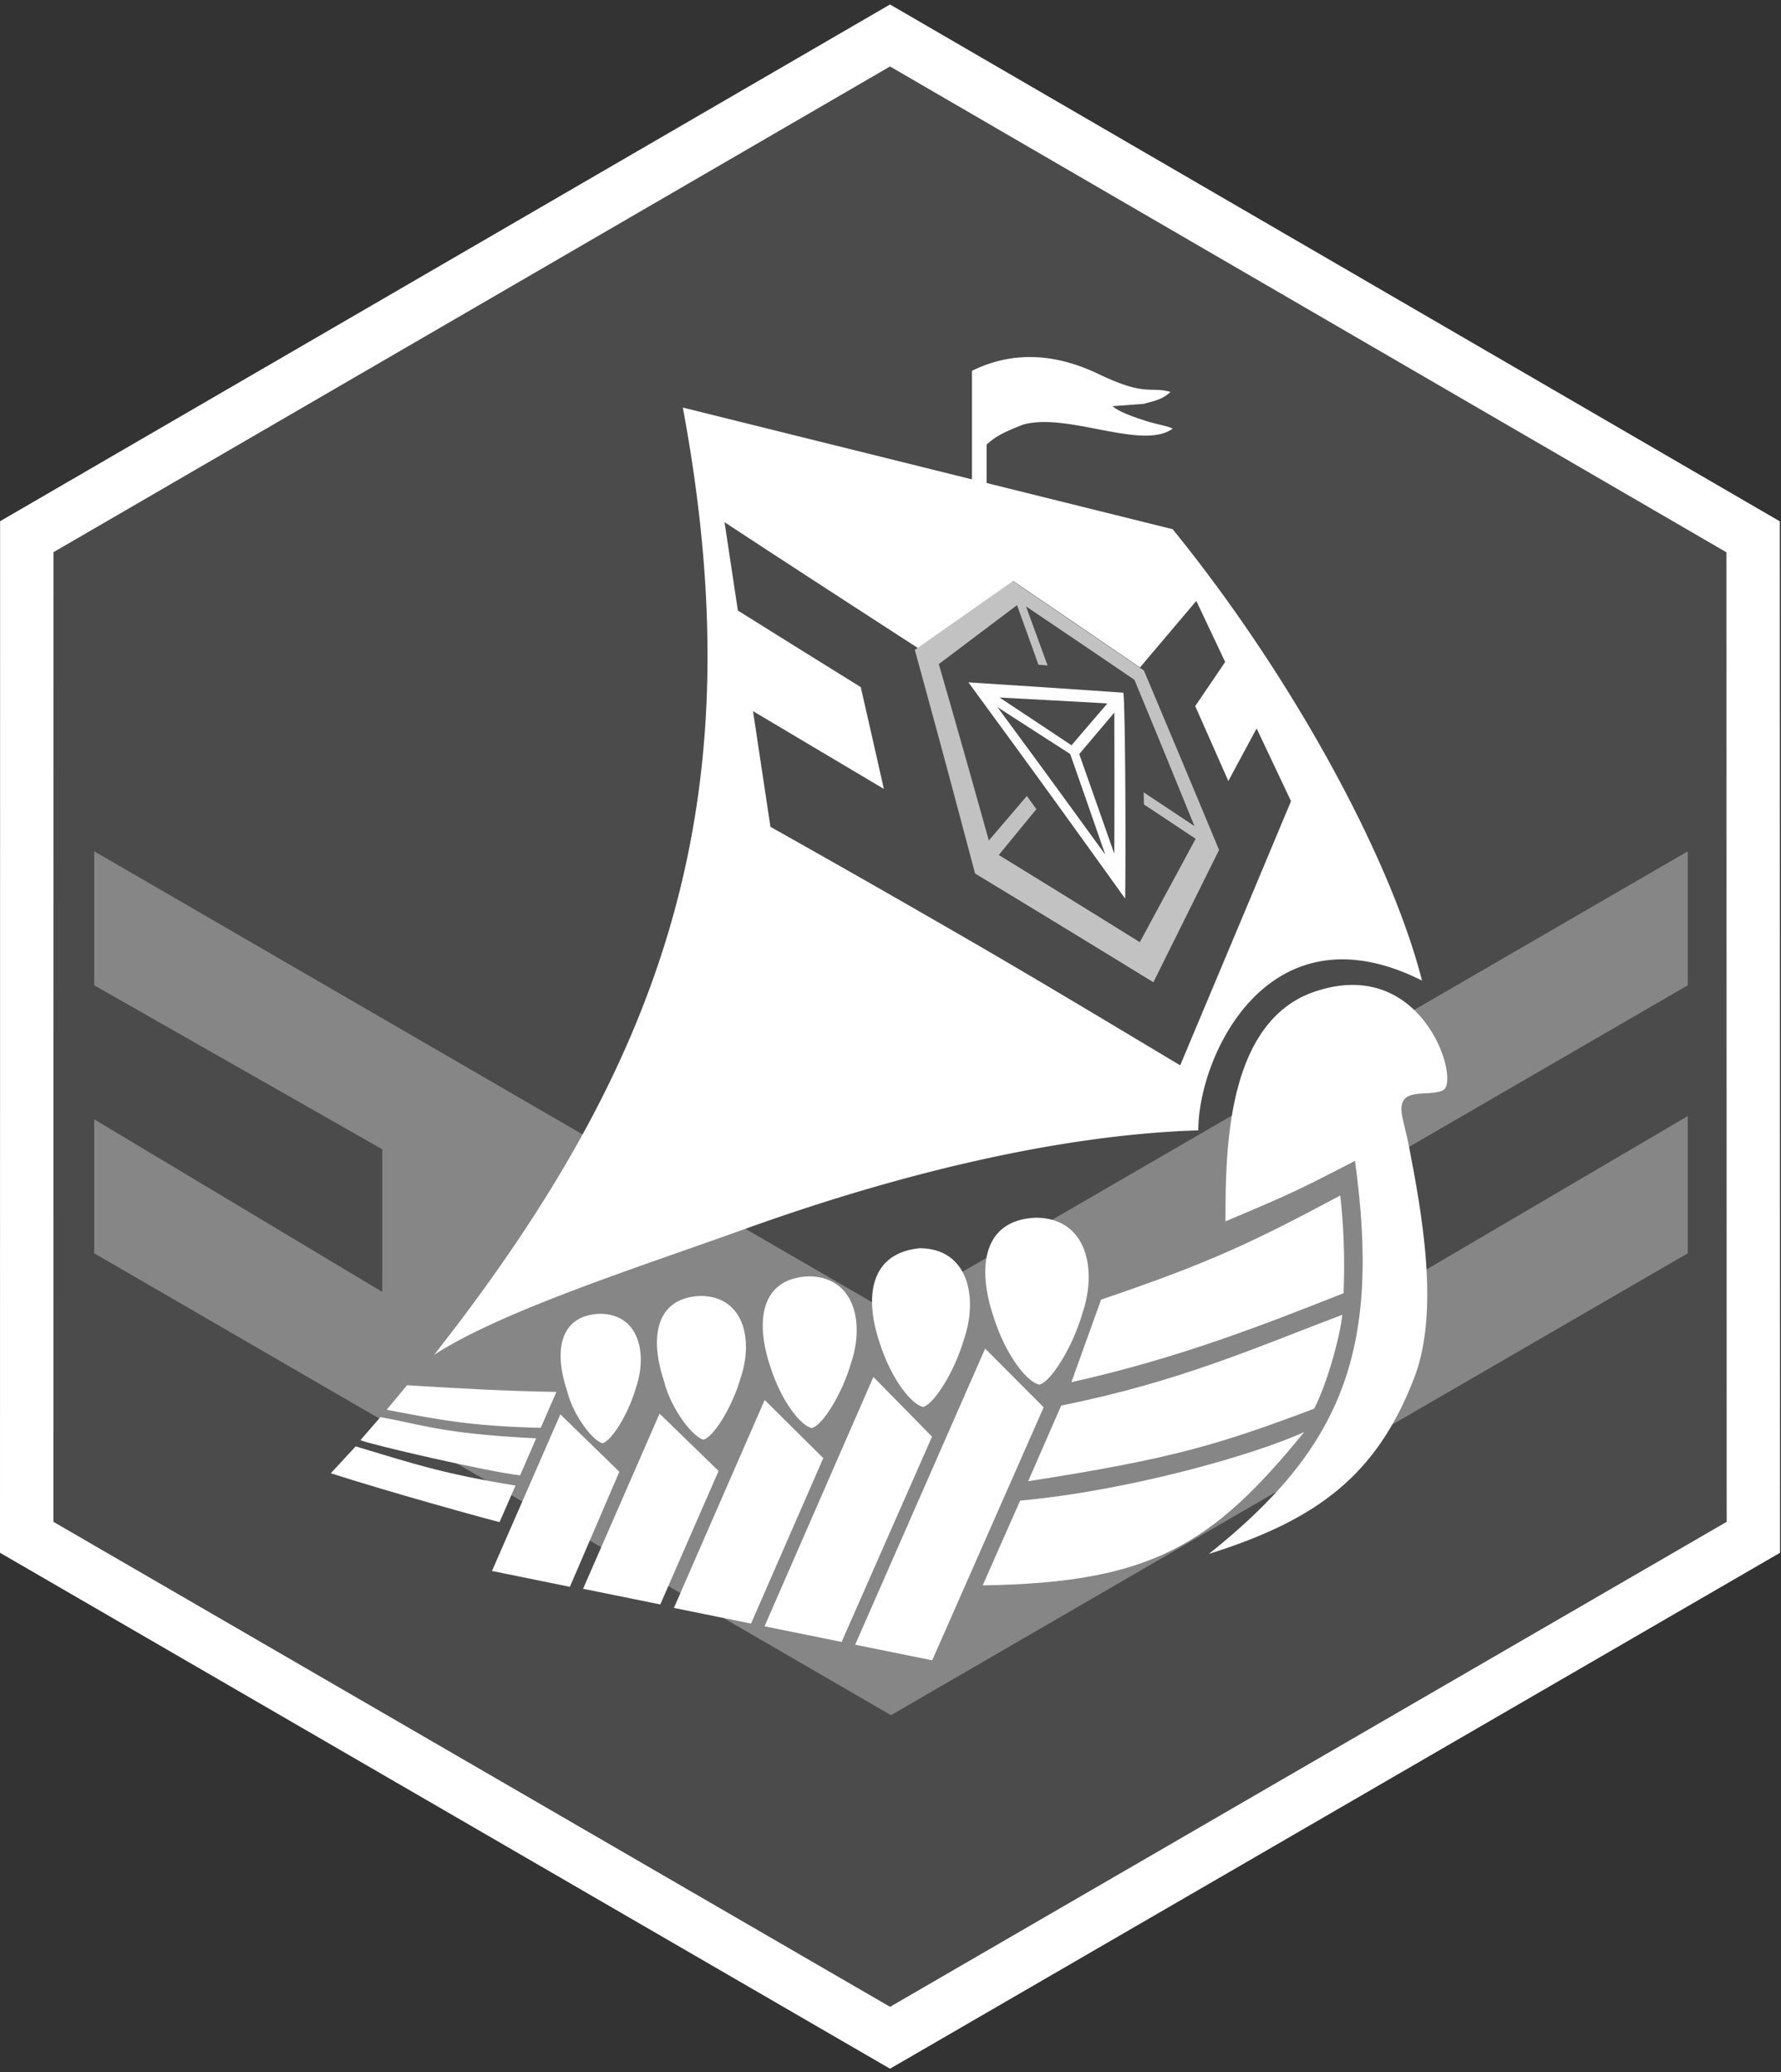 <svg xmlns="http://www.w3.org/2000/svg" width="86" height="100" viewBox="0 0 86 100">
    <rect x="0" y="0" width="86" height="100" fill="#333333" stroke="none"/>
    <g fill="none" fill-rule="evenodd">
        <path fill="#FFF" d="M42.976.217h.001l42.966 24.945.01 49.779-42.976 24.9L0 74.941l.005-49.785L42.976.217zM2.583 26.65L2.58 73.448l40.398 23.407 40.398-23.407-.01-46.792L42.977 3.208 2.583 26.65z"/>
        <path fill="#FFF" fill-opacity=".12" d="M42.976.217L.005 25.156 0 74.94l42.977 24.9 42.976-24.9-.01-49.779L42.977.217z"/>
        <path fill="#FFF" fill-opacity=".33" d="M4.55 41.087v6.467l13.908 7.913v6.884l-13.909-8.33v6.466l38.475 22.292 38.474-22.292v-6.622l-15.21 8.927v-6.426l15.21-8.812v-6.467L43.024 63.379z"/>
        <path fill="#FFF" d="M44.318 31.272l-.526-.34c-2.84-1.839-5.779-3.742-8.806-5.73l.643 4.262c2.016 1.266 3.995 2.493 5.934 3.698.359 1.565.731 3.202 1.116 4.914-2.056-1.224-4.163-2.472-6.318-3.755l.842 5.585a847.374 847.374 0 0 1 10.546 6.02c3.212 1.873 6.283 3.723 9.239 5.49l3.17-7.543c.812-1.931 1.531-3.658 2.182-5.206-.57-1.207-1.123-2.377-1.66-3.51-.43.797-.886 1.64-1.366 2.538-.55-1.245-1.081-2.449-1.6-3.616.508-.751.99-1.456 1.447-2.13l-1.394-2.947a1910.786 1910.786 0 0 0-2.72 3.213c-1.982-1.359-4.021-2.748-6.12-4.172l-4.609 3.23zm2.616-8.137v-5.238c2.05-1.009 4.122-.801 6.124.16 2.286 1.097 2.458.577 3.462.859-.41.382-.795.434-1.296.575l-1.503.112c.34.306 1.2.575 1.606.71.406.136 1.082.253 1.301.373-1.465 1.074-5.083-.807-7.233-.19-1.012.396-1.34.588-1.754.961v1.854l8.984 2.23c5.803 7.142 10.534 15.89 12.041 21.785-7.405-3.722-10.8 3.623-10.804 7.227-7.22.232-15.208 2.361-21.821 4.736-5.219 1.875-11.786 3.967-15.076 6.097C32.068 51.243 36.513 38.67 32.972 19.67l13.962 3.466z"/>
        <path fill="#FFF" d="M63.213 47.957c5.466-2.09 7.344 4.244 6.467 4.664-.76.365-2.265-.265-1.97 1.256.1.515.21.854.293 1.284.64 3.292 1.534 8.077.296 11.312-1.812 4.733-4.698 6.884-9.925 8.523 6.406-5.099 8.327-9.777 7.055-18.968-2.462 1.272-3.034 1.57-6.254 2.917 0-3.21.035-8.77 3.473-10.716.05-.028.1-.059.152-.086.038-.02.375-.172.413-.186zM51.734 66.71l1.434-3.986c5.26-1.78 7.384-2.798 11.55-5.027.142 1.308.236 2.77.161 4.717-3.645 1.435-7.849 3.116-13.145 4.296zm13.08-3.253c-.084.94-.702 3.268-1.357 4.532-4.613 1.735-6.847 2.416-13.81 3.5l1.595-3.653c5.74-1.15 9.497-2.843 13.573-4.38zm-19.8 16.675l-3.72-.754 6.276-14.292 2.826 2.834-5.382 12.212zm-4.374-.887l-3.722-.755 5.256-12.035 2.832 2.882-4.366 9.908zm-4.374-.887l-3.725-.755 4.383-10.036 2.83 2.806-3.488 7.985zm-4.382-.923l-3.729-.756 3.694-8.455 2.849 2.77-2.814 6.441zm-4.365-.851l-3.763-.764 3.302-7.56 2.849 2.77-2.388 5.554zm19.933-.07l1.807-4.09c5.228-.476 11.304-2.203 13.718-3.31-4.429 5.438-7.368 7.282-15.525 7.4zm.528-12.945c-.804-2.386-.537-4.693 2.037-4.8 2.445.008 2.977 2.466 2.259 4.59-.503 1.737-1.568 3.363-2.09 3.468-.56-.11-1.59-1.336-2.206-3.258zm-5.505 1.236c-.764-2.268-.436-4.33 1.936-4.562 2.324.008 2.829 2.344 2.147 4.363-.479 1.65-1.49 3.196-1.987 3.295-.53-.104-1.51-1.27-2.096-3.096zm-5.278 1.157c-.731-2.168-.488-4.265 1.85-4.362 2.222.008 2.705 2.241 2.053 4.172-.457 1.578-1.425 3.055-1.9 3.15-.507-.1-1.443-1.213-2.003-2.96zm-5.128.714c-.692-2.053-.462-4.04 1.753-4.131 2.104.007 2.562 2.122 1.944 3.95-.433 1.496-1.35 2.895-1.799 2.985-.48-.095-1.574-1.466-1.898-2.804zm-4.686.452c-.624-1.85-.416-3.64 1.58-3.722 1.895.006 2.307 1.912 1.75 3.56-.39 1.346-1.215 2.606-1.62 2.688-.433-.085-1.418-1.321-1.71-2.526zm-2.49 4.57l-.77 1.763c-.564-.136-5.168-1.402-8.149-2.357l1.201-1.298c2.844.858 4.252 1.326 7.719 1.892zm1.218-2.786c-3.414-.088-4.857-.38-7.441-.872l.985-1.184c2.93.178 4.482.267 7.213.323l-.757 1.733zm-7.74-.519c2.023.368 3.023.803 7.519 1.025l-.775 1.786c-1.522-.165-7.26-1.492-7.71-1.697l.965-1.114z"/>
        <path fill="#FEFEFE" fill-opacity=".66" d="M55.235 32.36a1680.874 1680.874 0 0 1 3.63 8.662l-3.171 6.386a1441.195 1441.195 0 0 0-8.61-5.248c-.54-2.03-1.051-3.956-1.546-5.789-.471-1.746-.928-3.413-1.364-5.005l4.737-3.318c2.17 1.473 4.278 2.91 6.324 4.313zm-.457.449a1343.66 1343.66 0 0 0-5.235-3.543c.34.924.686 1.876 1.042 2.851-.147-.011-.295-.025-.442-.037-.353-.985-.697-1.941-1.033-2.873-1.147.863-2.401 1.805-3.777 2.844a987.48 987.48 0 0 1 1.149 4.01c.41 1.443.829 2.943 1.266 4.504.643-.751 1.254-1.466 1.837-2.15.152.212.305.426.46.636-.578.704-1.182 1.443-1.816 2.214 2.338 1.434 4.607 2.837 6.81 4.208.99-1.837 1.886-3.49 2.695-4.991-.822-.546-1.654-1.1-2.496-1.658l-.014-.584c.827.549 1.644 1.09 2.454 1.63-.521-1.274-1.023-2.508-1.514-3.703-.473-1.153-.937-2.273-1.386-3.358z"/>
        <path fill="#FEFEFE" d="M54.33 43.37a1168.19 1168.19 0 0 0-3.882-5.388c-1.246-1.719-2.478-3.4-3.686-5.05 1.402.09 2.737.179 4.009.262 1.21.08 2.367.16 3.473.238.045.235.08 2.282.094 4.51.015 2.456.006 5.16-.009 5.428zm-2.589-7.4c.606-.71 1.181-1.382 1.732-2.02-1.621-.093-3.353-.187-5.207-.286 1.176.78 2.333 1.545 3.475 2.306zm.373.424c.542 1.538 1.107 3.142 1.692 4.813.007-1.278.006-2.493.006-3.649 0-1.103-.003-2.157-.004-3.164-.536.632-1.102 1.298-1.694 2zm-.436-.002c-1.155-.743-2.325-1.497-3.513-2.264.84 1.143 1.696 2.301 2.556 3.479.871 1.194 1.755 2.408 2.649 3.639-.585-1.686-1.15-3.305-1.692-4.854z"/>
    </g>
</svg>
